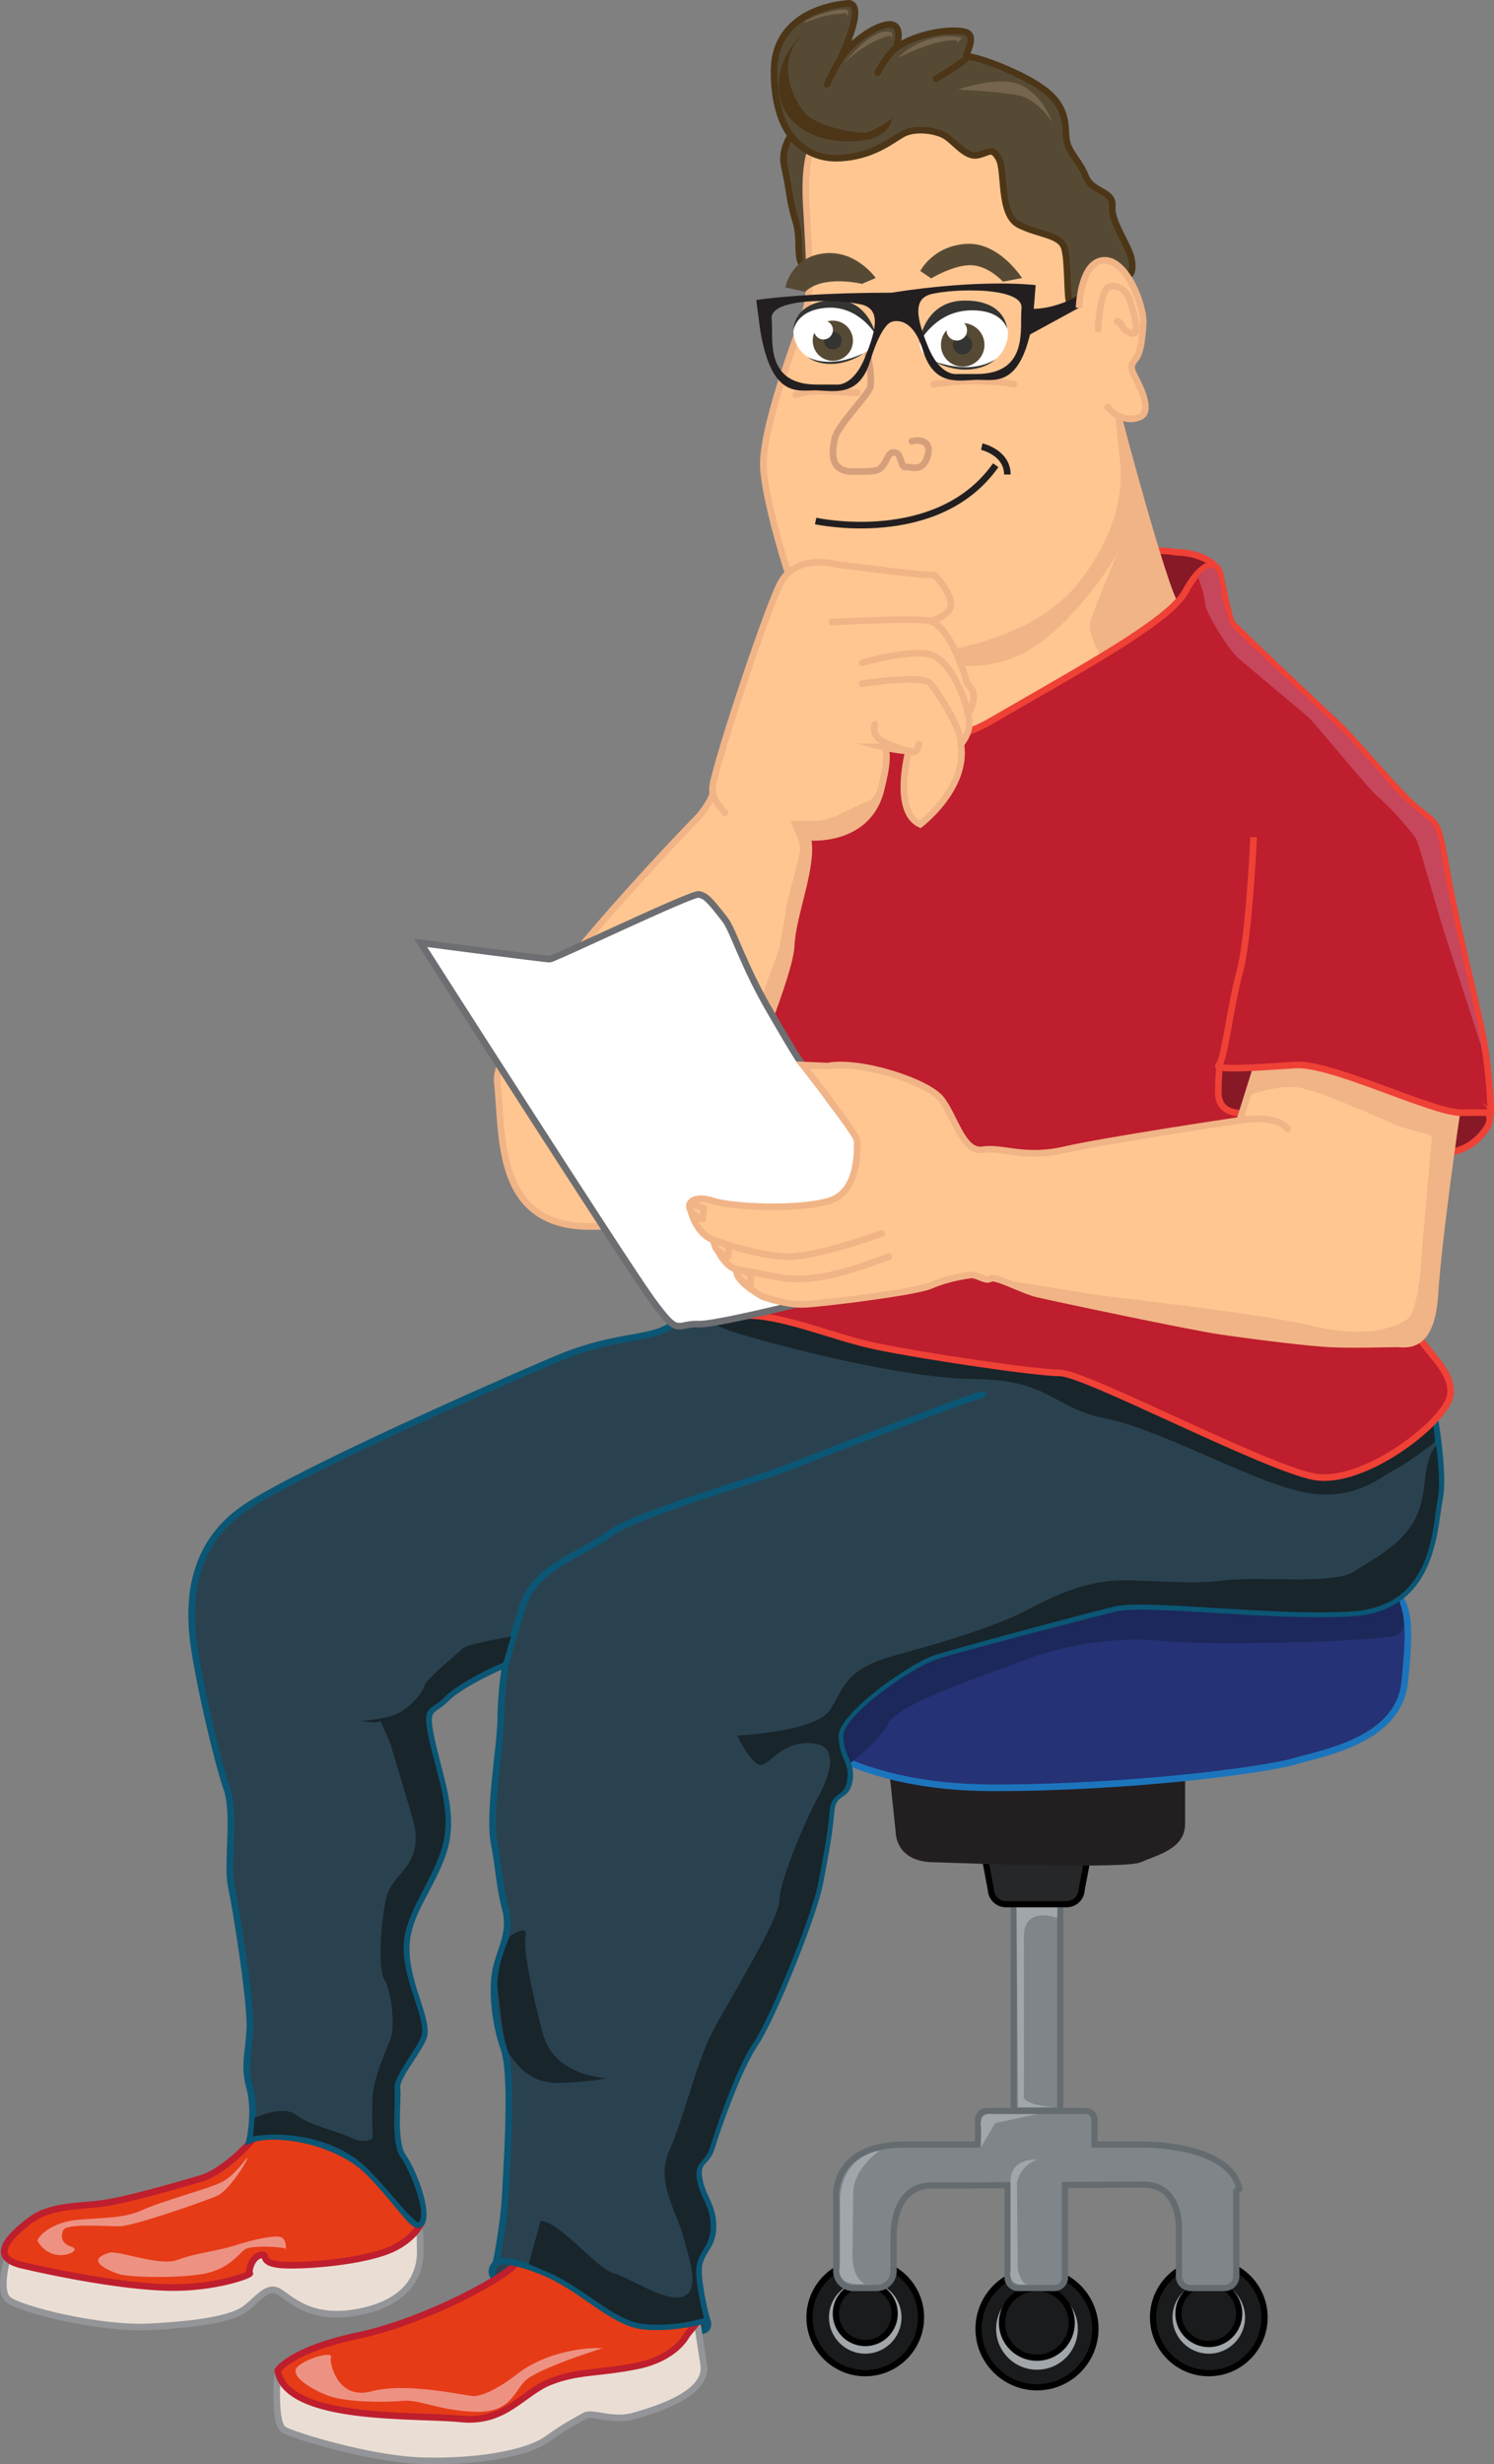 <?xml version="1.0" encoding="utf-8"?>
<!-- Generator: Adobe Illustrator 21.0.0, SVG Export Plug-In . SVG Version: 6.00 Build 0)  -->
<svg version="1.1" id="Capa_1" xmlns="http://www.w3.org/2000/svg" xmlns:xlink="http://www.w3.org/1999/xlink" x="0px" y="0px"
	 viewBox="0 0 273.335 450.719" style="enable-background:new 0 0 273.335 450.719;" xml:space="preserve">
<rect x="0" y="0" width="273.335" height="450.719" fill="#808080" stroke="none"/>
<style type="text/css">
	.st0{fill:#808589;stroke:#656C70;stroke-width:1.135;stroke-miterlimit:10;}
	.st1{fill:#1A1B1C;stroke:#000000;stroke-width:1.135;stroke-miterlimit:10;}
	.st2{fill:#A0A6AA;}
	.st3{fill:#252728;stroke:#000000;stroke-width:1.135;stroke-miterlimit:10;}
	.st4{fill:#871826;stroke:#EF4136;stroke-width:1.21;stroke-miterlimit:10;}
	.st5{fill:#2A424F;stroke:#0B5675;stroke-width:1.21;stroke-miterlimit:10;}
	.st6{fill:#574A35;stroke:#4C3617;stroke-width:1.21;stroke-miterlimit:10;}
	.st7{fill:#EADED4;stroke:#939598;stroke-width:1.21;stroke-miterlimit:10;}
	.st8{fill:#FFC691;stroke:#F1B486;stroke-width:1.21;stroke-miterlimit:10;}
	.st9{fill:#574A35;}
	.st10{fill:#F1B486;}
	.st11{fill:#231F20;}
	.st12{fill:#E63B17;stroke:#BE1E2D;stroke-width:1.21;stroke-miterlimit:10;}
	.st13{fill:#253275;stroke:#1C75BC;stroke-width:1.21;stroke-miterlimit:10;}
	.st14{fill:#1C2859;}
	.st15{fill:#18252B;}
	.st16{fill:none;stroke:#0B5675;stroke-width:1.21;stroke-linecap:round;stroke-linejoin:round;stroke-miterlimit:10;}
	.st17{fill:#BE1E2D;stroke:#EF4136;stroke-width:1.21;stroke-miterlimit:10;}
	.st18{fill:#FFFFFF;stroke:#6D6E71;stroke-width:1.21;stroke-miterlimit:10;}
	.st19{fill:none;stroke:#F1B486;stroke-width:1.21;stroke-linecap:round;stroke-linejoin:round;stroke-miterlimit:10;}
	.st20{fill:none;stroke:#231F20;stroke-width:1.21;stroke-miterlimit:10;}
	.st21{fill:none;stroke:#4C3617;stroke-width:1.21;stroke-linecap:round;stroke-linejoin:round;stroke-miterlimit:10;}
	.st22{fill:#FFFFFF;}
	.st23{fill:#343432;}
	.st24{fill:#FFC691;stroke:#F1B486;stroke-width:1.21;stroke-linecap:round;stroke-linejoin:round;stroke-miterlimit:10;}
	.st25{fill:none;stroke:#D69F7B;stroke-width:1.21;stroke-linecap:round;stroke-linejoin:round;stroke-miterlimit:10;}
	.st26{fill:#75654E;}
	.st27{fill:#4C3617;}
	.st28{fill:#C6465C;}
	.st29{fill:#ED9283;}
</style>
<g id="XMLID_16233_">
	<rect id="XMLID_3_" x="185.47" y="347.419" class="st0" width="8.501" height="38.68"/>
	<circle class="st1" cx="189.721" cy="425.956" r="10.689"/>
	<circle class="st1" cx="221.157" cy="423.864" r="10.201"/>
	<circle class="st1" cx="158.302" cy="423.864" r="10.201"/>
	<circle class="st2" cx="189.721" cy="425.957" r="7.474"/>
	<circle class="st2" cx="221.157" cy="423.864" r="6.634"/>
	<circle class="st2" cx="158.302" cy="423.864" r="6.634"/>
	<circle class="st1" cx="189.699" cy="424.859" r="6.376"/>
	<circle class="st1" cx="221.157" cy="423.172" r="5.558"/>
	<circle class="st1" cx="158.302" cy="423.173" r="5.381"/>
	<path id="XMLID_16234_" class="st2" d="M193.405,350.804c0,0-6.474-2.505-6.07,4.034v28.34
		c0,0-1.091,1.558,5.111,2.239h-6.191l-0.283-36.596h7.499L193.405,350.804z"/>
	<path id="XMLID_16235_" class="st0" d="M226.715,400.356c-1.57-8.196-17.354-8.109-17.354-8.109h-9.112v-4.545
		c0-0.885-0.717-1.603-1.603-1.603h-18.115c-0.885,0-1.601,0.718-1.601,1.603v4.545h-13.342
		c-14.039,0-12.59,10.29-12.59,10.29v12.861c0,1.703,1.382,3.085,3.085,3.085H160.4c1.704,0,3.085-1.382,3.085-3.085
		v-1.169c0,0.076,0-1.085,0-4.804c0-10.29,6.812-9.679,6.812-9.679l14.05-0.064v16.875
		c0,1.063,0.86,1.925,1.924,1.925h6.638c1.062,0,1.924-0.861,1.924-1.925v-16.922l14.355-0.064
		c5.364,0,6.357,4.828,6.507,7.418v9.352c0,1.182,0.959,2.142,2.142,2.142h6.202c1.183,0,2.142-0.96,2.142-2.142
		v-15.5c0-0.027-0.007-0.053-0.008-0.079L226.715,400.356z"/>
	<path id="XMLID_16236_" class="st2" d="M189.837,394.993c0,0-5.151-0.458-4.955,4.251l-0.006,16.088
		c0,0-0.648,3.087,3.08,2.459c0,0-1.178,0.092-1.766-2.852l-0.132-15.761
		C186.058,399.179,186.68,395.91,189.837,394.993z"/>
	<path id="XMLID_16237_" class="st2" d="M189.72,386.688h-8.044c0,0-2.812-0.653-2.157,2.747l-0.099,3.4l2.648-4.513
		L189.72,386.688z"/>
	<path id="XMLID_16238_" class="st2" d="M160.945,393.359c0,0-7.586,0.719-7.259,10.333l-0.011,10.791
		c0,0-1.232,3.728,4.588,3.269c0,0-2.55-0.851-2.288-6.147l0.131-10.725
		C156.106,400.88,155.91,397.021,160.945,393.359z"/>
	<path id="XMLID_16239_" class="st3" d="M195.143,348.288h-11.107c-1.468,0-2.676-1.152-2.746-2.618l-1.969-10.468
		h20.535l-1.968,10.468C197.82,347.136,196.611,348.288,195.143,348.288z"/>
	<path id="XMLID_16240_" class="st4" d="M222.897,107.523c0,3.594-3.447,6.507-7.698,6.507
		c-4.251,0-7.698-2.913-7.698-6.507c0-3.593,0-7.939,7.698-6.506C219.45,101.017,224.8,103.37,222.897,107.523z"
		/>
	<path id="XMLID_16241_" class="st5" d="M126.897,422.946c0.139-0.041,1.992,0.346,2.417,1.341
		c0.39,0.913,0.318,2.113-1.4,2.003c-1.718-0.111-2.364-0.111-2.476-1.017
		C125.328,424.368,126.534,423.051,126.897,422.946z"/>
	<ellipse class="st5" cx="93.364" cy="415.459" rx="3.371" ry="2.314"/>
	<path id="XMLID_16242_" class="st6" d="M147.767,21.333c0,0-5.402,4.044-4.264,9.132
		c1.14,5.087,0.8,5.856,2.115,10.167c1.315,4.311-0.976,8.602,3.606,8.747c4.58,0.145,9.166-5.002,10.08-6.552
		C160.219,41.279,151.844,19.466,147.767,21.333z"/>
	<path id="XMLID_16243_" class="st7" d="M50.803,433.639c0,0-0.851,9.638,1.134,10.771
		c1.984,1.134,15.911,5.385,25.245,5.669c9.333,0.283,18.97-1.134,22.938-3.968
		c3.969-2.834,5.385-3.366,6.803-4.234c1.417-0.868,5.101,1.151,9.07,0c3.968-1.151,13.604-3.985,12.754-9.371
		c-0.85-5.385-1.193-7.779-1.193-7.779l-12.694-12.27c0,0-17.166,1.62-18.258,1.406
		c-1.093-0.215-5.826,4.421-5.826,4.421s-11.629,4.99-17.581,7.339C67.242,427.97,55.113,432.205,50.803,433.639z"
		/>
	<path id="XMLID_16244_" class="st8" d="M204.493,75.524c0,0.639,8.544,32.359,10.543,34.993
		c2,2.633-8.629,27.049-11.817,27.064c-3.188,0.016-36.963,11.069-36.963,11.069s-4.489-28.578-5.021-29.169
		c-0.531-0.591,21.151-12.282,21.789-12.495c0.638-0.213,17.855-12.754,18.281-14.455
		C201.73,90.829,204.493,75.524,204.493,75.524z"/>
	<path id="XMLID_16245_" class="st9" d="M223.253,105.155"/>
	<path id="XMLID_16246_" class="st10" d="M205.112,78.179c0,0,7.949,29.889,8.972,30.297
		c1.022,0.409,1.747,4.905,1.892,5.554c0.145,0.648-13.18,8.18-13.18,8.18s-4.056-5.835-3.331-8.422
		c0.724-2.586,4.915-12.435,4.915-12.435s-9.371,15.996-20.105,19.367c-10.735,3.373-16.468-2.132-17.512-2.132
		c-1.045,0,3.507-7.677,3.507-7.677s17.351-10.718,17.985-11.297C188.891,99.035,205.112,78.179,205.112,78.179z"/>
	<path id="XMLID_16247_" class="st11" d="M162.617,323.172l1.275,12.117c0,0,0,5.101,6.59,5.314
		c6.59,0.213,35.5,1.275,38.263,0c2.764-1.274,8.078-2.338,8.078-7.014c0-4.678,0-10.417,0-10.417l-26.795-5.739
		L162.617,323.172z"/>
	<path id="XMLID_16248_" class="st7" d="M1.487,412.456c0,0-1.984,6.444,0,8.145c1.983,1.701,16.439,5.434,25.792,4.984
		c9.353-0.449,15.305-1.582,17.572-3.283c2.268-1.701,3.968-4.258,5.952-3.263
		c1.984,0.995,5.316,5.177,13.535,4.043c8.219-1.135,12.818-5.386,12.539-11.763
		c-0.089-2.051,0.285-3.897-1.211-6.44c-1.652-2.809-7.644-1.673-8.708-1.851
		c-1.7-0.283-21.541,2.551-22.391,2.551c-0.851,0-26.359,6.877-26.359,6.877H1.487z"/>
	<path id="XMLID_16249_" class="st12" d="M125.629,427.12c0,0-1.983,4.252-9.352,5.669
		c-7.369,1.417-10.486,0.85-15.589,2.835c-5.103,1.983-8.22,7.652-16.439,6.802
		c-8.216-0.851-31.721,0.565-33.442-8.773c-0.002-0.008-0.019-0.008-0.018-0.016
		c0.012-0.174,2.556-3.874,14.696-6.444c12.453-2.636,27.5-10.904,28.941-13.283
		c1.443-2.379,7.562,3.567,12.247,4.482c4.685,0.916,7.771,7.028,11.604,6.531c4.462-0.577,9.275-0.198,9.275-0.198
		L125.629,427.12z"/>
	<path id="XMLID_16250_" class="st12" d="M46.377,391.171c0,0-4.927,5.905-9.745,7.323
		c-4.818,1.417-13.604,3.928-17.855,4.515c-4.252,0.587-9.637,0.303-13.321,3.137
		c-3.686,2.835-7.653,6.702-1.417,8.17c6.235,1.468,18.139,3.853,26.642,4.077
		c8.504,0.225,15.306-2.326,15.023-2.609c-0.284-0.283,0.283-2.97,1.984-3.327
		c1.7-0.357-0.851,1.81,5.102,1.859c5.952,0.051,14.793-1.032,18.989-2.988c4.197-1.957,5.386-4.896,5.386-4.896
		s-11.463-12.946-17.574-14.431C51.122,388.892,46.377,391.171,46.377,391.171z"/>
	<path id="XMLID_16251_" class="st13" d="M146.886,317.433c0,0,9.991,9.565,34.862,9.565
		c24.871,0,49.316-3.188,54.844-4.783c5.527-1.594,19.344-3.933,20.407-14.56
		c1.062-10.629,1.275-15.943-4.465-18.069c-5.739-2.126-79.077,2.764-79.077,2.764L146.886,317.433z"/>
	<path id="XMLID_16252_" class="st14" d="M241.106,284.783l13.469,4.615c0,0,4.568,8.797,0.638,9.796
		c-3.931,0.999-32.778,1.903-42.606,0.92c-9.828-0.983-19.685,1.376-25.271,3.538
		c-5.588,2.162-22.816,7.862-24.718,11.4c-1.901,3.537-7.032,7.408-7.032,7.408s-9.456-4.772-9.729-6.582
		c-0.274-1.81-2.043-15.797-0.864-16.567c1.18-0.769,22.014-12.76,22.604-12.366
		c0.59,0.393,28.501-4.914,29.68-5.11c1.18-0.196,18.477-2.098,18.477-2.098L241.106,284.783z"/>
	<path id="XMLID_16253_" class="st5" d="M261.392,253.377c0,0,3.118,14.738,1.984,20.691
		c-1.134,5.952-1.134,20.124-16.155,20.974c-15.023,0.851-37.539-2.267-43.286-0.85
		c-5.748,1.417-28.706,7.369-32.958,8.786c-4.251,1.418-17.295,10.252-17.288,14.455
		c0.007,4.203,2.268,4.818,1.7,8.219c-0.566,3.402-2.995,1.701-3.34,5.669
		c-0.345,3.969-0.912,7.086-2.045,13.038c-1.134,5.952-8.786,24.941-11.904,29.477
		c-3.118,4.535-7.086,16.155-7.936,18.99c-0.85,2.834-2.834,2.268-2.267,5.669
		c0.566,3.401,2.551,4.817,2.551,8.786c0,3.968-2.752,4.534-2.651,8.22c0.101,3.684,1.518,8.786,1.518,8.786
		s-5.952,1.779-11.621,1.173c-5.669-0.607-11.337-7.125-18.423-9.959c-7.086-2.835-8.504-1.7-8.504-1.7
		s1.418-6.803,1.701-12.755c0.283-5.952,1.417-21.541-0.283-26.359c-1.7-4.818-2.268-10.884-1.418-14.653
		c0.852-3.769,2.835-6.604,1.701-10.855c-1.133-4.252-1.065-6.802-2.091-12.188
		c-1.026-5.386,1.241-18.14,1.241-22.675c0-4.535,0.85-9.919,0.85-9.919s-7.936,3.4-10.77,6.234
		c-2.835,2.835-4.252,1.135-2.552,8.504c1.7,7.369,4.252,13.485,1.7,20.347
		c-2.55,6.862-6.802,11.113-6.519,17.633c0.284,6.519,4.252,12.754,3.118,15.588
		c-1.134,2.835-5.102,7.201-4.818,9.269c0.283,2.068-0.851,9.722,1.134,12.556
		c1.984,2.835,4.535,9.92,3.401,11.905c-1.134,1.983-3.118-2.268-9.354-8.787
		c-6.235-6.519-18.14-7.936-22.107-6.236c0,0,1.134-5.269,0-9.438c-1.134-4.166-0.284-5.867,0-10.685
		c0.283-4.818-2.551-22.391-3.401-26.359c-0.851-3.967,0.851-13.179-0.851-17.927
		c-1.7-4.747-5.668-21.753-6.235-28.271c-0.566-6.519,0-16.439,9.637-22.958
		c9.637-6.519,46.199-22.675,56.97-27.21c10.771-4.535,16.723-3.401,20.69-5.952
		c3.968-2.551,14.172-5.951,15.306-5.951c1.133,0,56.402,6.802,56.402,6.802s50.168,15.872,53.002,17.006
		C250.055,261.597,261.392,253.377,261.392,253.377z"/>
	<path id="XMLID_16254_" class="st15" d="M261.895,257.586l0.689,6.104c0,0-4.786,3.806-7.331,5.077
		c-2.545,1.272-7.918,6.363-17.675,3.96c-9.756-2.404-25.431-11.312-35.339-13.292
		c-9.908-1.978-9.982-7.069-24.084-7.211c-14.104-0.142-38.299-6.833-43.599-8.484
		c-5.3-1.65-9.672-4.808-9.248-5.231c0.424-0.424,15.554-7.211,15.978-7.211c0.425,0,40.537,9.756,40.537,9.756
		l42.367,16.968c0,0,22.154,1.131,22.578,0.99C247.193,258.87,261.895,257.586,261.895,257.586z"/>
	<path id="XMLID_16255_" class="st16" d="M179.764,255.078c-1.134,0-28.464,10.486-34.78,13.037
		c-6.317,2.552-28.708,8.787-33.526,12.471c-4.818,3.686-13.604,5.952-15.873,13.321
		c-2.267,7.369-3.117,10.488-3.117,10.488"/>
	<path id="XMLID_16256_" class="st17" d="M223.253,105.155c0,0,1.577,7.925,2.144,8.775
		c0.566,0.85,15.305,14.738,18.99,18.139c3.684,3.401,11.62,13.321,15.305,16.155
		c3.685,2.835,3.4,2.269,5.102,11.621c1.701,9.354,5.101,22.958,6.235,28.344
		c1.134,5.385,1.701,11.904,1.701,15.305c0,3.401-24.739-6.802-24.739-6.802s7.216,38.829,9.601,44.498
		c2.384,5.668,8.335,9.069,7.769,13.889c-0.566,4.817-15.872,16.722-24.941,15.021
		c-9.069-1.7-41.947-18.99-46.483-18.99c-4.535,0-25.226-3.117-33.445-4.818
		c-8.219-1.7-17.572-5.952-24.375-5.668c-6.802,0.283-8.219-10.204-8.219-10.204s10.203-71.707,9.92-72.559
		c-0.284-0.85,4.818-23.524,4.818-23.524s23.241,6.519,38.83-2.551c15.588-9.069,32.452-18.14,35.358-23.525
		C219.728,102.875,222.612,102.09,223.253,105.155z"/>
	<path id="XMLID_16257_" class="st8" d="M149.862,24.849c-0.215,0.6-2.976,1.784-2.338,12.838
		c0.638,11.053,1.033,16.155-0.455,20.194c-1.488,4.039-7.623,20.407-7.41,27.421
		c0.213,7.016,7.431,31.794,11.58,34.179c4.15,2.384,33.49,2.657,45.814-11.646c0,0,9.778-10.629,8.504-23.17
		c-1.275-12.542-2.339-20.62-2.339-20.62s1.487-20.49-9.566-28.568c-11.055-8.078-13.605-18.068-16.581-18.706
		C174.096,16.132,151.243,20.992,149.862,24.849z"/>
	<path id="XMLID_16258_" class="st8" d="M170.908,105.155c-0.851,0.343-16.369-1.787-17.007-1.785
		c-0.637,0.002-8.29-2.549-11.266,3.616c-2.977,6.164-12.842,36.137-12.267,37.412
		c0.575,1.276-2.472,4.89-2.472,4.89s-37.98,38.782-36.917,48.62c1.063,9.838-0.426,26.205,16.58,26.418
		c17.007,0.213,23.79-6.59,26.562-17.857c2.772-11.267,10.426-28.059,10.638-33.586
		c0.213-5.526,4.252-14.88,2.977-19.77c0,0,11.479,1.275,13.604-9.353c0,0,1.913-7.166,0-7.167
		c0,0,2.126,0.576,4.889,0.789c0,0-2.976,11.054,2.126,13.392c0,0,8.716-6.589,7.44-14.667
		c0,0,2.338-2.551,1.275-5.526c0,0,2.507-3.401-0.108-5.527c0,0-2.655-9.99-6.694-11.479
		c0,0,4.465-1.063,3.614-3.827C173.033,106.986,170.908,105.155,170.908,105.155z"/>
	<path id="XMLID_16259_" class="st10" d="M161.225,141.229c0,0-0.461,4.692-2.427,5.295
		c-1.966,0.604-6.443,3.628-9.573,3.628c-3.131,0-4.644,0-4.644,0s1.663,3.479,1.815,4.84
		c0.15,1.361-2.42,9.377-2.571,11.192c-0.151,1.815-1.059,5.897-1.21,6.958c-0.151,1.058-2.969,7.901-2.963,8.771
		c0.007,0.87-1.423,4.905-1.423,4.905h2.428c0,0,3.017-9.594,3.319-10.955c0.302-1.36,3.363-16.222,3.629-17.09
		c0.31-1.011,0.434-4.369,0.434-4.369l-0.142-1.424c0,0,3.657,0.281,5.627-0.492
		C155.494,151.714,161.383,150.304,161.225,141.229z"/>
	<path id="XMLID_16260_" class="st4" d="M264.708,210.805l1.079-10.384c0,0,9.148,1.488,6.172,5.952
		C268.982,210.837,264.708,210.805,264.708,210.805z"/>
	<path id="XMLID_16261_" class="st4" d="M228.302,203.514c0,0-5.496,1.028-5.405-3.847
		c0.09-4.875,0.212-7.228,2.702-7.439c2.49-0.213,5.253,1.628,5.572,2.939c0.319,1.312-1.595,8.347-1.595,8.347
		H228.302z"/>
	<path id="XMLID_16262_" class="st18" d="M76.95,172.458c0,0,22.745,2.976,23.596,2.976s26.218-12.21,27.352-11.845
		c1.133,0.366,1.406,0.287,4.747,4.617c1.538,1.994,3.308,8.399,8.518,17.229c1.579,2.676,3.46,6.035,5.236,8.727
		c2.601,2.669,4.124,5.393,5.88,7.686c2.866,3.745,4.864,6.55,4.864,6.55l6.868,25.543
		c0,0-31.727,8.405-36.114,8.242c-4.387-0.164-3.543,2.551-8.646-4.464C114.15,230.703,76.95,172.458,76.95,172.458z
		"/>
	<path id="XMLID_16263_" class="st8" d="M229.932,194.991l-3.118,9.92c0,0-24.659,3.685-32.028,5.385
		c-7.369,1.701-11.337-0.566-15.021,0c-3.684,0.567-5.102-6.234-7.652-9.352c-2.551-3.117-14.738-7.086-20.69-5.952
		l-4.535-0.198c0,0,9.921,12.669,9.921,13.803c0,1.134,0.566,9.354-5.103,11.055
		c-5.669,1.7-17.855,1.133-21.257,0c-3.401-1.134-4.595,0.404-4.252,1.072c0,0,0.789,4.681,4.173,6.006
		c0,0,1.954,5.172,4.487,5.442c-0.744,2.067,4.708,5.003,4.708,5.003s4.267,1.545,7.578,1.399
		c3.31-0.147,20.304-2.207,23.174-3.458c2.868-1.251,6.056-1.766,7.257-1.912c1.203-0.147,2.748,1.25,3.631,0.661
		c0.883-0.588,5.858,2.154,8.517,2.793c2.657,0.637,27.74,5.951,33.48,6.802
		c5.74,0.851,15.943,2.126,19.982,2.339c4.039,0.212,10.629,0,12.329,0c1.7,0,6.377,1.274,7.015-9.141
		c0.639-10.417,4.032-33.35,4.032-33.35S246.654,194.566,229.932,194.991z"/>
	<path id="XMLID_16264_" class="st19" d="M235.529,206.469c0,0-1.419-2.675-8.715-1.559"/>
	<path id="XMLID_16265_" class="st10" d="M228.225,200.421c0,0,5.242-2.07,9.271-1.504
		c4.031,0.566,15.49,5.836,17.506,6.695c2.015,0.86,6.988,1.932,6.988,2.245c0,0.315-2.086,22.823-2.086,24.038
		c0,1.216-0.801,8.16-2.313,9.294c-1.513,1.134-6.756,3.884-17.243,1.375c-10.487-2.509-37.696-5.343-40.955-5.909
		c-3.26-0.567-17.57-2.853-17.57-2.853s7.249,2.739,11.352,3.616c4.104,0.877,23.818,5.037,27.774,5.661
		c3.957,0.624,14.864,2.905,18.549,2.811c3.684-0.094,15.177,1.014,17.713,0.003
		c2.538-1.011,4.159-1.477,4.779-5.979c0.62-4.502,1.072-14.072,1.634-16.643
		c0.561-2.572,2.239-15.149,2.477-16.802c0.237-1.651,0.457-3.163,0.457-3.163l-28.902-10.3l-7.652,0.851
		L228.225,200.421z"/>
	<path id="XMLID_16266_" class="st17" d="M272.73,203.494c0,0,0,0-5.373,0.021c-5.372,0.021-23.75-9.161-30.339-8.722
		c-6.59,0.439-15.094,1.049-14.031,0c1.063-1.048,2.127-10.855,3.827-17.02
		c1.7-6.164,2.55-24.658,2.55-24.658"/>
	<path id="XMLID_16267_" class="st19" d="M161.341,225.601c0,0-12.116,4.464-17.643,4.252
		c-5.526-0.213-13.329-3.125-13.329-3.125"/>
	<path id="XMLID_16268_" class="st19" d="M162.617,229.86c-0.213-0.22-11.778,5.327-19.77,3.819
		c-7.991-1.509-7.991-1.509-7.991-1.509"/>
	<path id="XMLID_16269_" class="st19" d="M152.201,113.787c0,0,15.518-0.85,18.068-0.212"/>
	<path id="XMLID_16270_" class="st19" d="M157.727,121.228c0,0,8.716-2.551,12.542-1.488
		c3.827,1.063,6.552,8.749,6.803,10.842"/>
	<path id="XMLID_16271_" class="st19" d="M157.727,125.032c0,0,11.268-1.724,12.542,0
		c1.275,1.724,5.539,7.743,5.527,11.076"/>
	<path id="XMLID_16272_" class="st19" d="M160.065,132.494c0,0-1.062,2.338,2.552,3.613c3.613,1.275,5.021,2.551,5.486,0
		"/>
	<path id="XMLID_16273_" class="st19" d="M132.644,148.65c0,0-2.507-2.569-2.275-4.252"/>
	<path id="XMLID_16274_" class="st20" d="M149.225,95.294c0,0,22.319,4.889,32.948-10.204"/>
	<path id="XMLID_16275_" class="st19" d="M156.891,71.849c0,0-1.404-0.079-5.516-0.291
		c-4.112-0.212-5.531,0.731-5.757,0.601"/>
	<path id="XMLID_16276_" class="st20" d="M179.623,81.689c0,0,4.677,1.062,4.677,5.102"/>
	<path id="XMLID_16277_" class="st19" d="M170.806,70.268c0,0,4.587-0.649,7.264-0.608
		c2.677,0.04,6.151,0.273,7.433,0.608"/>
	<path id="XMLID_16278_" class="st6" d="M155.411,0.607c0,0-13.797,0.412-13.797,12.459
		c0,12.046,5.971,16.164,12.046,15.855c6.075-0.31,9.473-3.295,11.532-4.428c2.059-1.133,5.678-0.721,7.472,0.206
		c1.794,0.927,3.853,4.016,6.016,3.706c2.162-0.308,2.677-1.718,4.016,0.531c1.339,2.25,0,10.374,3.81,12.227
		c3.809,1.853,7.516,1.75,8.236,4.222c0.722,2.47,0.412,8.339,0.927,10.09l1.751-0.927
		c0,0,1.785-5.754,3.488-5.747c1.703,0.007,7.039,4.532,6.141-1.184c-0.264-2.441-3.867-6.994-3.559-9.877
		c0.309-2.884-3.703-2.54-4.835-5.423c-1.132-2.883-3.089-4.324-3.501-6.589c-0.412-2.266,0.412-5.676-3.707-9.016
		c-4.118-3.34-13.385-6.635-14.414-6.326c-1.029,0.309,2.06-3.81-0.412-4.53
		c-2.471-0.721-8.957,0.206-12.664,2.883c0,0,1.339-3.707-0.721-4.222c-2.06-0.515-7.413,2.781-9.678,6.59
		C153.557,11.109,158.499,1.225,155.411,0.607z"/>
	<path id="XMLID_16279_" class="st21" d="M151.292,15.433c0,0,1.584-3.316,2.266-4.324"/>
	<path id="XMLID_16280_" class="st21" d="M160.558,13.271c0,0,2.013-3.674,3.397-4.53"/>
	<path id="XMLID_16281_" class="st21" d="M171.253,14.404c0,0,4.956-2.883,5.779-4.016"/>
	<g id="XMLID_16282_">
		<g id="XMLID_16283_">
			<g>
				<path class="st22" d="M159.345,59.214c1.083,1.563,1.376,3.304-0.434,4.78c-3.675,3-11.231,3.916-13.375-1.441
					c-1.284-3.206,0.907-6.05,3.853-7.06C153.287,54.156,156.985,55.811,159.345,59.214z"/>
			</g>
			<g>
				<path class="st22" d="M168.965,60.491c-0.985,1.805-1.1,3.71,1.018,5.089c4.296,2.801,12.525,2.915,14.214-3.092
					c1.011-3.595-1.675-6.399-4.956-7.146C174.896,54.353,171.109,56.558,168.965,60.491z"/>
			</g>
		</g>
		<g id="XMLID_16284_">
			
				<ellipse transform="matrix(0.976 -0.217 0.217 0.976 -9.895 34.542)" class="st9" cx="152.396" cy="62.344" rx="3.68" ry="3.68"/>
			
				<ellipse transform="matrix(0.976 -0.217 0.217 0.976 -9.889 34.507)" class="st23" cx="152.396" cy="62.345" rx="1.633" ry="1.633"/>
			
				<ellipse transform="matrix(0.976 -0.217 0.217 0.976 -9.508 34.163)" class="st22" cx="150.687" cy="60.341" rx="1.734" ry="1.734"/>
		</g>
		<g id="XMLID_16287_">
			
				<ellipse transform="matrix(0.112 -0.994 0.994 0.112 93.704 230.987)" class="st9" cx="176.032" cy="63.09" rx="3.98" ry="3.98"/>
			
				<ellipse transform="matrix(0.112 -0.994 0.994 0.112 93.674 230.972)" class="st23" cx="176.032" cy="63.09" rx="1.766" ry="1.766"/>
			
				<ellipse transform="matrix(0.112 -0.994 0.994 0.112 95.373 227.579)" class="st22" cx="174.987" cy="60.441" rx="1.875" ry="1.875"/>
		</g>
		<path class="st23" d="M145.167,60.469c0,0,0.461-3.856,6.241-4.183c5.78-0.326,8.792,4.9,8.792,4.9
			s-1.45-6.996-8.404-6.285C144.843,55.612,145.167,60.469,145.167,60.469z"/>
		<path class="st23" d="M184.274,60.196c0,0-0.84-3.727-7.092-3.412c-6.253,0.315-8.988,5.917-8.988,5.917
			s0.753-7.689,8.312-7.727C184.063,54.937,184.274,60.196,184.274,60.196z"/>
		<g>
			<path id="XMLID_16289_" class="st23" d="M147.767,65.308c0,0,0.599,0.334,1.571,0.582
				c0.245,0.052,0.506,0.126,0.791,0.16c0.281,0.049,0.581,0.074,0.891,0.1c0.62,0.056,1.286,0.031,1.944-0.047
				c0.328-0.051,0.661-0.066,0.98-0.143c0.319-0.075,0.64-0.121,0.939-0.216
				c0.298-0.094,0.591-0.171,0.869-0.246c0.271-0.099,0.527-0.191,0.764-0.276
				c0.48-0.159,0.858-0.347,1.135-0.455c0.275-0.11,0.434-0.174,0.434-0.174s-0.144,0.09-0.397,0.246
				c-0.262,0.139-0.606,0.402-1.079,0.599c-0.233,0.107-0.485,0.224-0.753,0.347
				c-0.275,0.101-0.566,0.21-0.873,0.308c-0.304,0.105-0.634,0.163-0.961,0.25
				c-0.327,0.087-0.673,0.115-1.012,0.175c-0.688,0.062-1.381,0.068-2.023-0.008
				c-0.646-0.055-1.228-0.241-1.717-0.397C148.296,65.758,147.767,65.308,147.767,65.308z"/>
		</g>
		<g>
			<path id="XMLID_16290_" class="st23" d="M182.114,65.706c0,0-0.516,0.545-1.524,1.039
				c-0.255,0.109-0.527,0.246-0.832,0.344c-0.301,0.112-0.624,0.213-0.968,0.28
				c-0.683,0.155-1.429,0.23-2.175,0.241c-0.371-0.024-0.746-0.015-1.108-0.071
				c-0.362-0.055-0.723-0.079-1.062-0.157c-0.341-0.07-0.667-0.154-0.975-0.231
				c-0.302-0.101-0.586-0.197-0.85-0.285c-0.531-0.157-0.932-0.4-1.228-0.519
				c-0.29-0.14-0.455-0.219-0.455-0.219s0.177,0.05,0.486,0.138c0.31,0.084,0.738,0.242,1.272,0.357
				c0.264,0.065,0.55,0.135,0.853,0.209c0.309,0.05,0.632,0.099,0.964,0.165c0.331,0.067,0.682,0.08,1.033,0.124
				c0.352,0.046,0.713,0.023,1.071,0.04c0.717,0.009,1.435-0.042,2.096-0.174c0.33-0.062,0.648-0.125,0.946-0.21
				c0.303-0.068,0.574-0.179,0.831-0.264c0.504-0.196,0.918-0.386,1.195-0.543
				C181.963,65.812,182.114,65.706,182.114,65.706z"/>
		</g>
	</g>
	<path id="XMLID_16288_" class="st11" d="M188.461,56.472c-0.012,0.715-0.587,5.021-0.587,5.021l9.545-5.206v-2.224
		C197.419,54.064,192.799,56.711,188.461,56.472z"/>
	<g id="XMLID_16291_">
		<path id="XMLID_16292_" class="st8" d="M197.419,56.299c0,0,0.215-8.39,4.482-8.674
			c4.269-0.284,7.461,8.468,7.254,11.558c-0.205,3.088-0.514,5.354-1.338,6.383
			c-0.824,1.029-1.133,1.545-0.205,3.295c0.926,1.75,3.294,6.383,0.926,7.412c-2.368,1.03-5.045-0.411-6.177-2.264
			"/>
		<path id="XMLID_16293_" class="st24" d="M200.919,60.212c-0.103-0.412,0.464-6.973,1.828-7.655
			c1.363-0.685,3.526,0.241,4.144,2.919c0,0,2.161,6.28,0,5.457c-2.163-0.824-1.365-1.955-2.512-2.163"/>
	</g>
	<path class="st8" d="M130.877,228.119c-0.933-2.1,2.499-0.106,2.499-0.106l-0.162,1.833
		C133.037,229.942,131.415,229.197,130.877,228.119z"/>
	<path class="st8" d="M126.299,221.304c-0.932-2.101,2.469-0.267,2.469-0.267l-0.285,2.419
		C128.462,223.126,126.84,222.381,126.299,221.304z"/>
	<path class="st8" d="M134.921,233.25c-0.933-2.1,2.499-0.106,2.499-0.106l-0.162,1.833
		C137.082,235.074,135.46,234.328,134.921,233.25z"/>
	<path id="XMLID_16294_" class="st25" d="M166.839,80.701c1.75-0.411,3.81,0.103,2.78,2.986
		c-1.03,2.883-2.986,1.544-3.919,1.75c-0.935,0.206-0.714-2.471-1.95-2.676c-1.235-0.206-1.338,1.234-2.162,2.329
		c-0.823,1.095-1.235,1.171-5.562,1.171c-4.327,0-3.808-3.706-3.292-6.075c0.515-2.368,6.074-7.928,6.486-9.369
		c0.412-1.441-0.453-5.96-0.453-5.96"/>
	<path id="XMLID_16295_" class="st11" d="M163.07,53.538c-16.522,0-24.71,1.339-24.71,1.339l0.744,5.657
		c2.084,12.206,6.698,10.867,9.973,10.867c3.275,0,8.039,1.488,10.123-5.359c2.084-6.848,3.87-7.146,3.87-7.146
		s3.715-1.63,5.798,5.218c2.084,6.847,6.848,5.358,10.123,5.358c3.274,0,7.889,1.34,9.973-10.866l0.516-6.456
		C189.479,52.151,179.927,50.893,163.07,53.538z M158.249,65.393c-2.245,5.466-5.24,4.942-5.24,4.942h-3.593
		c-9.733,0-7.863-8.611-8.237-11.98c-0.375-3.369,8.686-3.294,8.686-3.294s3.893-0.149,7.562,0.598
		C161.094,56.408,160.497,59.928,158.249,65.393z M186.889,56.427c-0.374,3.369,1.497,11.979-8.236,11.979h-3.593
		c0,0-2.996,0.524-5.242-4.942c-2.247-5.465-2.845-8.984,0.823-9.734c3.669-0.746,7.562-0.598,7.562-0.598
		S187.264,53.057,186.889,56.427z"/>
	<path class="st9" d="M157.7,51.924c0,0-7.052-1.751-10.383,1.44l-3.646-0.789c0,0,0.999-5.463,6.951-6.217
		c5.951-0.755,9.592,4.482,9.592,4.482L157.7,51.924z"/>
	<path class="st9" d="M170.359,50.918c0,0,4.26-2.561,7.421-2.407c3.161,0.154,5.718,3.01,5.718,3.01l3.479-0.67
		c0,0-4.199-6.669-10.273-6.242c-6.074,0.425-8.332,4.964-8.332,4.964L170.359,50.918z"/>
	<path class="st26" d="M175.283,16.384c0,0,7.984-2.84,11.882-0.633c3.899,2.207,4.979,5.867,5.362,6.665
		c0,0-2.599-4.227-6.175-4.97C182.776,16.703,175.283,16.384,175.283,16.384z"/>
	<path class="st26" d="M154.598,11.367c4.399-5.314,7.099-5.988,8.441-5.448c0,0,0.527,0.522-0.084,1.36
		c0,0,0.45-1.031-0.53-0.686C161.445,6.938,158.398,7.795,154.598,11.367z"/>
	<path class="st26" d="M147.226,4.166c-0.315-0.686,6.621-3.05,7.844-2.275c0,0,0.424,0.609-0.329,1.323
		c0,0,0.629-0.934-0.397-0.771C153.317,2.605,151.36,2.451,147.226,4.166z"/>
	<path id="XMLID_16299_" class="st27" d="M163.231,21.693c-0.18,0.002-2.901,2.053-4.519,2.482
		c-1.618,0.43-9.218-1.015-11.399-3.43c-1.693-1.875-5.882-9.118-0.443-14.491
		c-0.043,0.032-0.079,0.059-0.133,0.104c-1.154,0.984-4.812,5.025-4.205,10.504
		c0.701,6.328,7.603,10.215,16.382,8.665C162.552,24.566,163.157,22.354,163.231,21.693z"/>
	<path class="st26" d="M164.169,10.653c5.429-5.201,11.401-3.955,11.816-3.692c0,0-0.373,0.526-0.745,0.748
		c-0.372,0.223-0.007-0.305-0.007-0.305S171.644,6.806,164.169,10.653z"/>
	<path id="XMLID_16300_" class="st28" d="M219.157,105.446c0,0,1.312,3.492,1.312,4.93c0,1.438,4.122,8.244,5.943,9.874
		c1.821,1.629,11.791,9.873,13.134,11.12c1.342,1.246,11.023,13.229,12.653,14.476
		c1.63,1.246,6.423,6.518,6.998,7.86c0.575,1.342,4.219,14.379,5.177,17.255
		c0.959,2.876,6.933,21.371,6.933,21.371s-0.402-2.515-1.152-5.922c-1.467-6.67-3.85-16.82-4.231-18.66
		c-0.575-2.78-1.501-7.251-1.941-9.551c-0.211-1.101-0.524-5.66-2.054-7.535
		c-0.461-0.565-1.086-0.948-2.021-1.739c-3.999-3.382-5.071-4.831-6.041-5.876c-1.043-1.122-6.08-7.246-9.447-10.387
		s-15.421-14.503-15.746-14.783c-0.592-0.51-3.596-3.549-3.596-3.549s-1.264-4.099-1.505-5.217
		c-0.24-1.119-0.234-4.631-1.621-5.194C220.804,103.451,219.157,105.446,219.157,105.446z"/>
	<path id="XMLID_16301_" class="st15" d="M117.754,425.068c5.669,0.606,11.046-1.075,11.046-1.075
		s-1.324-4.708-1.425-8.393c-0.101-3.684,2.65-4.391,2.65-8.358c0-3.969-1.939-5.136-2.507-8.537
		c-0.566-3.4,1.529-3.068,2.38-5.902c0.851-2.834,4.767-14.512,7.885-19.047
		c3.117-4.534,10.799-23.409,11.933-29.361c1.134-5.952,1.713-9.074,2.058-13.042
		c0.345-3.969,2.651-2.29,3.219-5.691c0.566-3.401-1.552-3.953-1.559-8.156
		c-0.007-4.202,13.084-13.268,17.336-14.685c4.251-1.417,27.315-7.56,33.062-8.977
		c5.747-1.417,28.229,1.765,43.251,0.914c15.021-0.85,14.847-14.712,15.98-20.663
		c0.449-2.361,0.14-6.042-0.288-9.698c-2.689,3.064-1.475,7.848-3.437,12.507
		c-2.268,5.384-7.652,7.936-11.524,10.486c-3.872,2.551-17.103,0.851-23.624,1.661c-6.521,0.809-11.617,0.039-18.42,0
		c-6.802-0.039-12.471,2.591-17.856,5.425c-5.386,2.835-14.455,5.669-23.901,8.22
		c-9.447,2.55-9.543,5.951-12.14,10.031c-2.596,4.079-17.017,4.707-17.017,4.707s2.607,5.385,4.308,5.385
		c1.701,0,3.968-4.535,9.573-3.959c5.606,0.575,2.331,7.36,0.607,10.468c-1.725,3.108-6.778,14.749-6.722,18.149
		c0.058,3.402-9.41,18.707-12.253,24.093c-2.843,5.384-5.377,16.155-7.928,21.824
		c-2.55,5.668,1.418,11.337,2.551,15.588c1.134,4.251,3.151,9.871,0,11.054c-3.149,1.183-9.636-3.4-12.754-4.251
		c-3.118-0.851-9.352-9.069-13.321-9.638l-2.183,7.964c0.684,0.233,2.106,0.911,2.938,1.245
		C106.758,418.189,112.085,424.462,117.754,425.068z"/>
	<path id="XMLID_16302_" class="st15" d="M93.325,354.087c0,0-2.83,5.896-2.24,10.024
		c0.589,4.128,0.943,10.024,2.24,11.794c1.298,1.769,3.656,5.189,8.963,5.07
		c5.308-0.117,8.846-0.88,8.846-0.88s-9.671-0.182-11.793-8.083c-2.123-7.901-3.656-15.686-3.184-17.926
		C96.627,351.846,93.325,354.087,93.325,354.087z"/>
	<path id="XMLID_16303_" class="st15" d="M93.507,299.311c0,0-8.212,1.416-8.919,2.241
		c-0.709,0.826-6.487,5.308-6.959,6.84c-0.472,1.533-2.712,3.893-4.717,4.953c-2.006,1.062-6.841,1.416-6.841,1.416
		c3.185,0.59,3.538,0,3.538,0l1.77,4.01c0,0,1.297,4.363,4.01,13.444c2.712,9.082-3.656,10.143-4.718,14.86
		c-1.062,4.718-1.533,13.209-0.354,14.977c1.18,1.77,2.124,8.373,1.062,11.086
		c-1.062,2.713-2.949,6.84-3.185,10.143c-0.235,3.303,0,7.78,0,7.78s-1.298,1.183-3.774,0
		c-2.477-1.184-7.901-2.354-10.261-4.242c-2.358-1.887-7.561,0.546-7.561,0.546l-0.305,3.405
		c4.488-0.936,15.007-0.336,21.242,6.184c4.287,4.481,6.551,7.607,7.864,8.661
		c0.598,0.478,1.036,1.239,1.392,0.619c1.133-1.983-1.658-9.089-3.643-11.923
		c-1.693-2.744-0.689-10.223-0.973-12.291c-0.283-2.068,3.734-6.661,4.867-9.496
		c1.134-2.834-2.914-9.182-3.197-15.701c-0.153-6.274,4.061-10.756,6.612-17.616
		c2.55-6.861-0.07-12.887-1.77-20.257c-1.701-7.368-0.268-5.637,2.566-8.472
		c2.171-2.171,6.882-4.599,9.18-5.651l1.656-0.746L93.507,299.311z"/>
	<path id="XMLID_16304_" class="st29" d="M60.52,431.285c-0.24,0.443,0.955,7.84,7.477,6.091
		c6.521-1.75,17.574,0.954,18.768,0.875c1.193-0.08,3.579-0.716,8.112-4.215c4.532-3.5,11.451-4.772,15.349-4.533
		c0,0-12.168,3.737-14.315,6.123c-2.147,2.386-2.783,5.806-9.384,5.487c-6.601-0.318-9.781-2.307-12.963-1.988
		c-3.181,0.318-9.917,0.238-13.07-0.795c-3.152-1.034-8.004-3.897-5.936-5.567
		C56.625,431.093,61.236,429.967,60.52,431.285z"/>
	<path id="XMLID_16305_" class="st29" d="M6.895,409.923c-0.276-0.475,2.182-3.407,7.089-3.885
		c4.907-0.478,8.588-0.205,12.132-1.84c3.545-1.637,11.928-3.817,14.382-5.045
		c2.453-1.227,4.021-3.816,4.702-4.43c0.682-0.613-2.998,5.861-5.589,6.952
		c-2.59,1.091-15.268,5.521-17.789,5.521c-2.522,0-9.679-0.545-10.224,0.682c-0.546,1.227-0.408,2.522,1.636,3.136
		C15.279,411.627,9.553,414.49,6.895,409.923z"/>
	<path id="XMLID_16306_" class="st29" d="M20.049,412.03c1.605-0.453,9.222,2.544,12.399,1.323
		c3.176-1.221,7.377-1.631,10.555-2.655c3.176-1.024,7.787-2.151,8.709-1.331c0.922,0.818,0.41,2.426,0.718,2.033
		c0.308-0.395-6.353-0.836-7.583,0c-1.228,0.835-2.972,3.704-7.787,4.523c-4.816,0.82-13.525,0.615-15.371,0
		C19.844,415.309,15.336,413.362,20.049,412.03z"/>
</g>
</svg>

